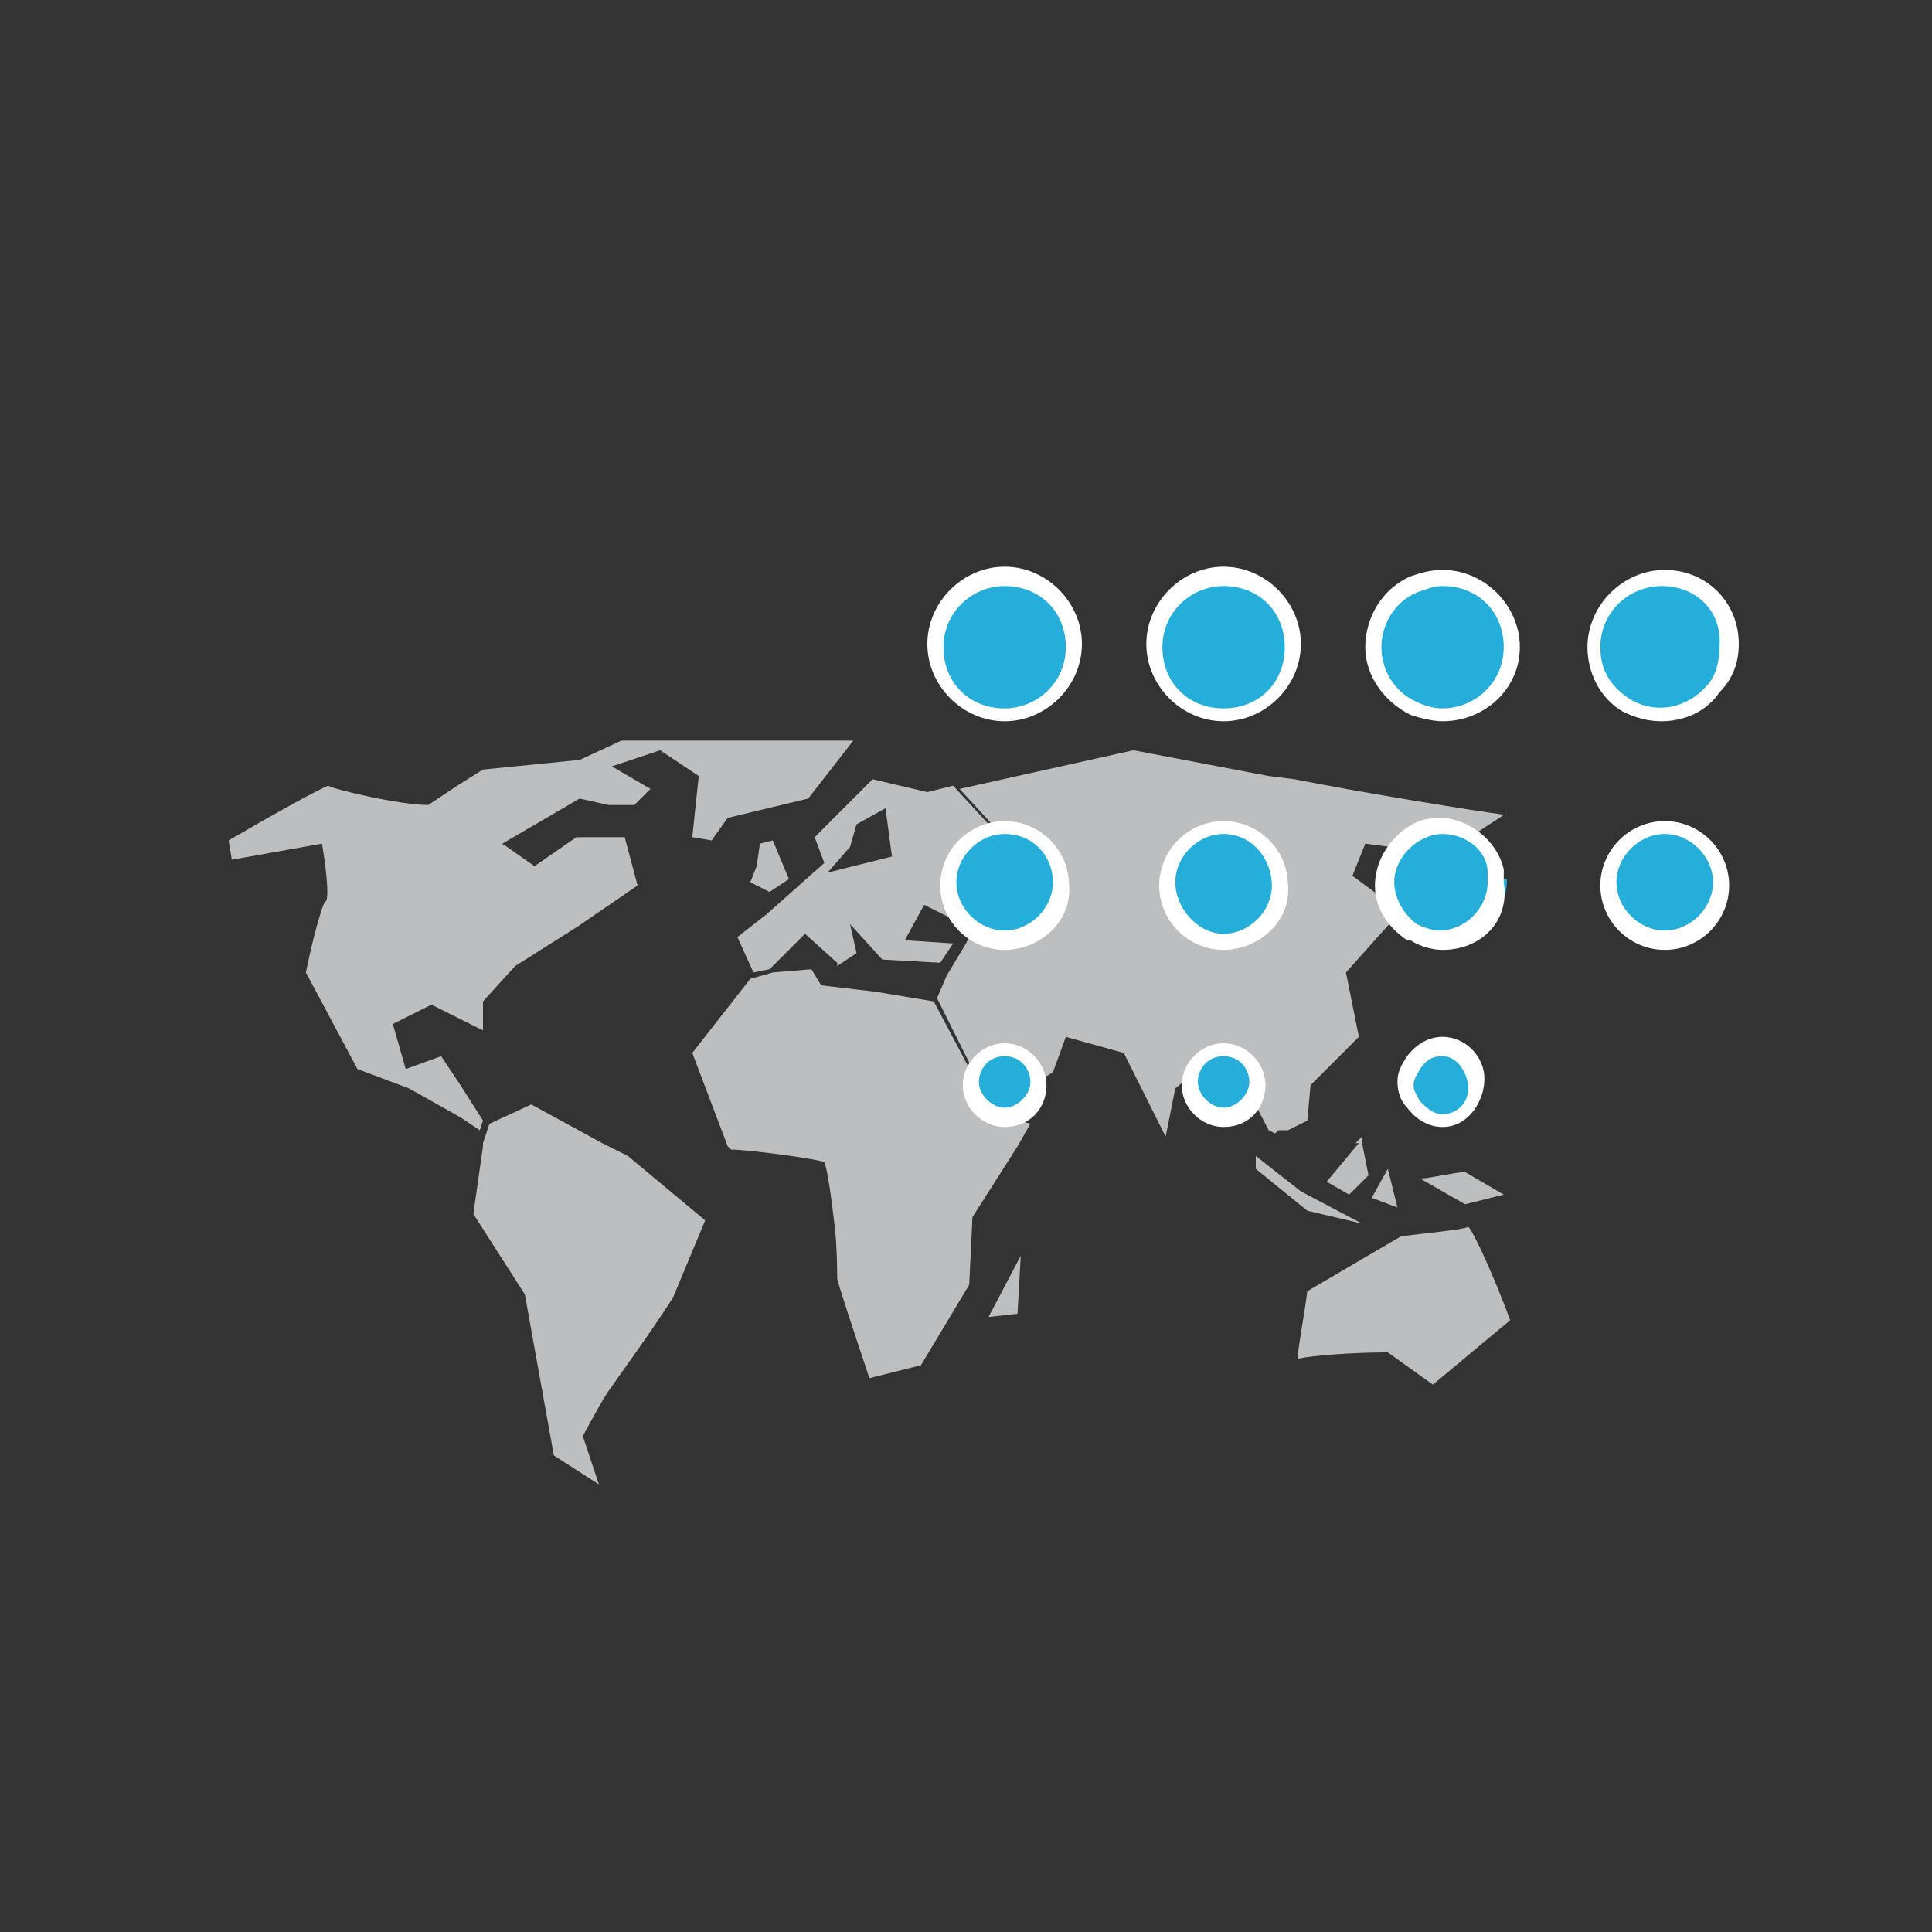 <?xml version="1.0" encoding="utf-8"?>
<!-- Generator: Adobe Illustrator 18.1.1, SVG Export Plug-In . SVG Version: 6.00 Build 0)  -->
<svg version="1.1" id="design" xmlns="http://www.w3.org/2000/svg" xmlns:xlink="http://www.w3.org/1999/xlink" x="0px" y="0px"
	 viewBox="0 0 60 60" enable-background="new 0 0 60 60" xml:space="preserve">
<rect x="0" y="0" width="60" height="60" fill="#333333" stroke="none"/>
<g id="XMLID_1091_">
	<g id="XMLID_1110_">
		<polygon id="XMLID_1112_" fill="#BCBEC0" points="31.6,40.8 31.7,39 30.7,40.9 		"/>
		<path id="XMLID_1111_" fill="#BCBEC0" d="M32,34.9l-1-0.3l-0.2,0l0-0.1L29,31.1l-1.8-0.3l-1.7-0.2l0,0l-0.3-0.5L24,30.2l-0.7,0.2
			l-1.8,2.3l1.1,2.9l0.1,0.1c0.5,0,2.8,0.3,2.9,0.4c0,0,0.1,0.1,0.3,1.8c0.1,0.7,0.1,1.7,0.1,1.8c0,0.1,0.6,1.9,1,3.1l1.6-0.4
			l1.5-2.5l0.1-2.1l0,0l1.4-2.2L32,34.9z"/>
	</g>
	<g id="XMLID_1103_">
		<polygon id="XMLID_1108_" fill="#BCBEC0" points="24.5,27.3 24,26.1 23.6,26.2 23.5,26.9 23.3,27.4 23.9,27.7 		"/>
		<path id="XMLID_1104_" fill="#BCBEC0" d="M28.7,28.1l1.4,0.7l1.8-1.9l-2.3-2.5l-0.8,0.2l0,0l-1.7-0.4L25.3,26l0.3,0.8l-1.8,1.6
			l-0.9,0.7l0.5,1.1l0.5-0.1l1.1-1.1l1,0.9V30l0.6-0.4l-0.2-0.9l1,1.1l1.8,0.1l0.4-0.6l-1.5-0.1L28.7,28.1L28.7,28.1z M27.7,26.6
			l-2,0.5l0.7-0.8l0.2-0.7l0,0l0.9-0.5L27.7,26.6L27.7,26.6z"/>
	</g>
	<g id="XMLID_1096_">
		<path id="XMLID_1102_" fill="#BCBEC0" d="M45.6,38.1c-0.2,0.1-1.4,0.2-2.1,0.3l-2.9,1.7c-0.1,0.8-0.3,1.8-0.3,2.1
			c0.4-0.1,1.7-0.2,2.8-0.2h0l0,0l1.4,1l2.4-2C46.5,39.9,45.8,38.3,45.6,38.1z"/>
		<path id="XMLID_1100_" fill="#BCBEC0" d="M46.7,37.1l-1.2-0.7c-0.3,0-1.1,0.2-1.4,0.2l1.4,0.8L46.7,37.1z"/>
		<polygon id="XMLID_1099_" fill="#BCBEC0" points="41.9,37.1 42.5,36.5 42.3,35.5 42.3,35.5 42.3,35.3 42.1,35.5 42.2,35.5 
			41.2,36.7 		"/>
		<polygon id="XMLID_1098_" fill="#BCBEC0" points="42.3,38 40.4,37 39,35.9 39,36.3 40.6,37.6 		"/>
		<polygon id="XMLID_1097_" fill="#BCBEC0" points="43.1,36.3 42.6,37.2 43.4,37.5 		"/>
	</g>
	<path id="XMLID_1095_" fill="#BCBEC0" d="M45.4,26.2c0.8-0.6,1.2-0.8,1.3-0.9c-0.8-0.1-4.5-0.7-6.5-1.1l-0.8-0.1l-4.2-0.8l-5.4,1.2
		l2.3,2.5l-2,2.1l-0.1,0.2l-0.6,1l-0.3,0.7l1.7,3.4l0.1,0l1.8-1.1l0.4-1.1l1.8,0.5l0,0l1.3,2.6l0.3-1.5l0,0l1.6-1.3l0,0.1l1.3,2.5
		l0.2,0.1l0.1-0.1h0.3l0.6-0.3l0.1-1.1l0,0l1.5-1.5l-0.4-2l0,0l1.7-1.9l-1.5-1.1l0.4-1l1.5,0.2l0,0l0.9,0.9l0.4,0.2L45.4,26.2
		L45.4,26.2z"/>
	<path id="XMLID_1093_" fill="#BCBEC0" d="M19.5,35.9l-0.8-0.4l-2.2-1.2l-1.3,0.6l-0.2,0.6l0,0.1l-0.3,2.1l1.6,2.5l0.9,5l1.4,0.9
		l-0.5-1.5l0,0c0.7-1.3,0.8-1.4,0.8-1.4c0.2-0.3,1.3-1.8,2-2.9l1-2.4L19.5,35.9z"/>
	<path id="XMLID_1092_" fill="#BCBEC0" d="M19.3,23L18,23.6l-3,0.3l-0.8,0.5L13.3,25h0c-0.9,0-3-0.5-3.1-0.6c-0.3,0.1-1.9,1-3.1,1.7
		l0.1,0.6l2.8-0.5l0,0c0.2,1.2,0.2,1.8,0.1,1.8c-0.1,0.1-0.4,1.2-0.6,2.2l1.6,3l1.6,0.6l1.6,0.9l0.6,0.4l0.1-0.3l-0.7-1.1l-0.6-0.9
		l-1.1,0.4l-0.4-1.4l0,0l1.2-0.6l0,0l0.8,0.4L15,32l0-0.9l0,0l1-1.1l1.9-1.2l1.9-1.3L19.4,26h-1.5l-1.3,0.9l-1-0.7l2.4-1.4l0.9,0.2
		h0.8l0.5-0.5l-1.2-0.7l1.5-0.5l1.2,0.8l0,0L21.5,26l0.6,0.1l0.5-0.7l0,0l2.5-0.6l1.4-1.8H19.3z"/>
</g>
<g id="XMLID_198_">
	<g id="XMLID_681_">
		<circle id="XMLID_548_" fill="#26AEDB" cx="31.2" cy="20" r="2.1"/>
		<path id="XMLID_549_" fill="#FFFFFF" d="M31.2,22.4c-1.3,0-2.4-1.1-2.4-2.4s1.1-2.4,2.4-2.4s2.4,1.1,2.4,2.4S32.5,22.4,31.2,22.4z
			 M31.2,18.2c-1,0-1.9,0.8-1.9,1.9s0.8,1.9,1.9,1.9c1,0,1.9-0.8,1.9-1.9S32.3,18.2,31.2,18.2z"/>
	</g>
	<g id="XMLID_689_">
		<circle id="XMLID_536_" fill="#26AEDB" cx="31.2" cy="27.5" r="1.8"/>
		<path id="XMLID_538_" fill="#FFFFFF" d="M31.2,29.5c-1.1,0-2-0.9-2-2c0-1.1,0.9-2,2-2c1.1,0,2,0.9,2,2
			C33.3,28.6,32.3,29.5,31.2,29.5z M31.2,25.9c-0.8,0-1.5,0.7-1.5,1.5s0.7,1.5,1.5,1.5c0.8,0,1.5-0.7,1.5-1.5S32.1,25.9,31.2,25.9z"
			/>
	</g>
	<g id="XMLID_711_">
		<circle id="XMLID_532_" fill="#26AEDB" cx="38" cy="27.5" r="1.8"/>
		<path id="XMLID_533_" fill="#FFFFFF" d="M38,29.5c-1.1,0-2-0.9-2-2c0-1.1,0.9-2,2-2c1.1,0,2,0.9,2,2C40.1,28.6,39.1,29.5,38,29.5z
			 M38,25.9c-0.8,0-1.5,0.7-1.5,1.5S37.2,29,38,29s1.5-0.7,1.5-1.5S38.9,25.9,38,25.9z"/>
	</g>
	<g id="XMLID_456_">
		<path id="XMLID_519_" fill="#26AEDB" d="M46.6,27.1c-0.2-0.8-0.9-1.4-1.7-1.4c-0.3,0-0.6,0.1-0.9,0.2c-0.5,0.3-0.9,0.9-0.9,1.5
			c0,0.6,0.3,1.2,0.9,1.5l0.1,0c0.3,0.1,0.5,0.2,0.9,0.2c1,0,1.8-0.8,1.8-1.8C46.6,27.3,46.6,27.2,46.6,27.1z"/>
		<path id="XMLID_520_" fill="#FFFFFF" d="M44.8,29.5c-0.3,0-0.7-0.1-1-0.3l-0.1,0c-0.6-0.4-1-1-1-1.7c0-0.7,0.4-1.4,1-1.8
			c0.3-0.2,0.6-0.3,1-0.3c0.9,0,1.8,0.7,2,1.6c0,0.1,0,0.3,0,0.4C46.9,28.6,46,29.5,44.8,29.5z M44.8,25.9c-0.3,0-0.5,0.1-0.7,0.2
			c-0.5,0.3-0.8,0.8-0.8,1.3c0,0.5,0.3,1,0.7,1.3l0,0c0.2,0.1,0.5,0.2,0.7,0.2c0.8,0,1.5-0.7,1.5-1.5c0-0.1,0-0.2,0-0.3v0
			C46.2,26.4,45.5,25.9,44.8,25.9z"/>
	</g>
	<g id="XMLID_749_">
		<circle id="XMLID_515_" fill="#26AEDB" cx="51.7" cy="27.5" r="1.8"/>
		<path id="XMLID_516_" fill="#FFFFFF" d="M51.7,29.5c-1.1,0-2-0.9-2-2c0-1.1,0.9-2,2-2c1.1,0,2,0.9,2,2
			C53.7,28.6,52.8,29.5,51.7,29.5z M51.7,25.9c-0.8,0-1.5,0.7-1.5,1.5s0.7,1.5,1.5,1.5c0.8,0,1.5-0.7,1.5-1.5S52.5,25.9,51.7,25.9z"
			/>
	</g>
	<g id="XMLID_769_">
		<circle id="XMLID_504_" fill="#26AEDB" cx="31.2" cy="33.6" r="1.1"/>
		<path id="XMLID_511_" fill="#FFFFFF" d="M31.2,35c-0.7,0-1.3-0.6-1.3-1.3s0.6-1.3,1.3-1.3c0.7,0,1.3,0.6,1.3,1.3S32,35,31.2,35z
			 M31.2,32.8c-0.5,0-0.8,0.4-0.8,0.8s0.4,0.8,0.8,0.8s0.8-0.4,0.8-0.8S31.7,32.8,31.2,32.8z"/>
	</g>
	<g id="XMLID_785_">
		<circle id="XMLID_471_" fill="#26AEDB" cx="38" cy="33.6" r="1.1"/>
		<path id="XMLID_499_" fill="#FFFFFF" d="M38,35c-0.7,0-1.3-0.6-1.3-1.3s0.6-1.3,1.3-1.3c0.7,0,1.3,0.6,1.3,1.3S38.8,35,38,35z
			 M38,32.8c-0.5,0-0.8,0.4-0.8,0.8s0.4,0.8,0.8,0.8s0.8-0.4,0.8-0.8S38.5,32.8,38,32.8z"/>
	</g>
	<g id="XMLID_455_">
		<path id="XMLID_459_" fill="#26AEDB" d="M44.8,32.5c-0.4,0-0.7,0.2-0.9,0.5c-0.1,0.2-0.2,0.4-0.2,0.6c0,0.2,0.1,0.5,0.2,0.6
			c0.2,0.3,0.5,0.5,0.9,0.5c0.6,0,1.1-0.5,1.1-1.1C45.9,33,45.4,32.5,44.8,32.5z"/>
		<path id="XMLID_462_" fill="#FFFFFF" d="M44.8,35c-0.4,0-0.8-0.2-1.1-0.6c-0.2-0.2-0.3-0.5-0.3-0.8c0-0.3,0.1-0.5,0.3-0.8
			c0.3-0.4,0.7-0.6,1.1-0.6c0.7,0,1.3,0.6,1.3,1.3S45.6,35,44.8,35z M44.8,32.8c-0.3,0-0.5,0.1-0.7,0.4c-0.1,0.2-0.2,0.3-0.2,0.5
			s0.1,0.3,0.2,0.5c0.2,0.2,0.4,0.4,0.7,0.4c0.5,0,0.8-0.4,0.8-0.8S45.3,32.8,44.8,32.8z"/>
	</g>
	<g id="XMLID_808_">
		<circle id="XMLID_451_" fill="#26AEDB" cx="38" cy="20" r="2.1"/>
		<path id="XMLID_452_" fill="#FFFFFF" d="M38,22.4c-1.3,0-2.4-1.1-2.4-2.4s1.1-2.4,2.4-2.4s2.4,1.1,2.4,2.4S39.3,22.4,38,22.4z
			 M38,18.2c-1,0-1.9,0.8-1.9,1.9s0.8,1.9,1.9,1.9s1.9-0.8,1.9-1.9S39.1,18.2,38,18.2z"/>
	</g>
	<g id="XMLID_457_">
		<path id="XMLID_441_" fill="#26AEDB" d="M44.8,17.9c-0.3,0-0.6,0.1-0.9,0.2c-0.7,0.3-1.2,1.1-1.2,1.9s0.5,1.6,1.2,1.9
			c0.3,0.1,0.6,0.2,0.9,0.2c1.2,0,2.1-0.9,2.1-2.1C46.9,18.9,46,17.9,44.8,17.9z"/>
		<path id="XMLID_448_" fill="#FFFFFF" d="M44.8,22.4c-0.3,0-0.7-0.1-1-0.2c-0.8-0.4-1.4-1.2-1.4-2.1s0.5-1.8,1.4-2.2
			c0.3-0.1,0.6-0.2,1-0.2c1.3,0,2.4,1.1,2.4,2.4S46.1,22.4,44.8,22.4z M44.8,18.2c-0.3,0-0.5,0.1-0.8,0.2c-0.7,0.3-1.1,1-1.1,1.7
			c0,0.7,0.4,1.4,1.1,1.7c0.2,0.1,0.5,0.2,0.8,0.2c1,0,1.9-0.8,1.9-1.9S45.9,18.2,44.8,18.2z"/>
	</g>
	<g id="XMLID_454_">
		<path id="XMLID_430_" fill="#26AEDB" d="M51.6,17.9c-1.2,0-2.1,0.9-2.1,2.1c0,0.8,0.4,1.4,1,1.8c0.3,0.2,0.7,0.3,1.1,0.3
			c0.6,0,1.2-0.3,1.6-0.8c0.3-0.4,0.5-0.8,0.5-1.3C53.8,18.9,52.8,17.9,51.6,17.9z"/>
		<path id="XMLID_431_" fill="#FFFFFF" d="M51.6,22.4c-0.4,0-0.8-0.1-1.2-0.3c-0.7-0.4-1.1-1.2-1.1-2c0-1.3,1.1-2.4,2.4-2.4
			S54,18.7,54,20c0,0.6-0.2,1.1-0.6,1.5C53,22.1,52.3,22.4,51.6,22.4z M51.6,18.2c-1,0-1.9,0.8-1.9,1.9c0,0.7,0.3,1.2,0.9,1.6
			c0.8,0.5,1.8,0.3,2.4-0.4c0.3-0.3,0.4-0.8,0.4-1.2C53.5,19,52.7,18.2,51.6,18.2z"/>
	</g>
</g>
<g id="BG">
</g>
</svg>
